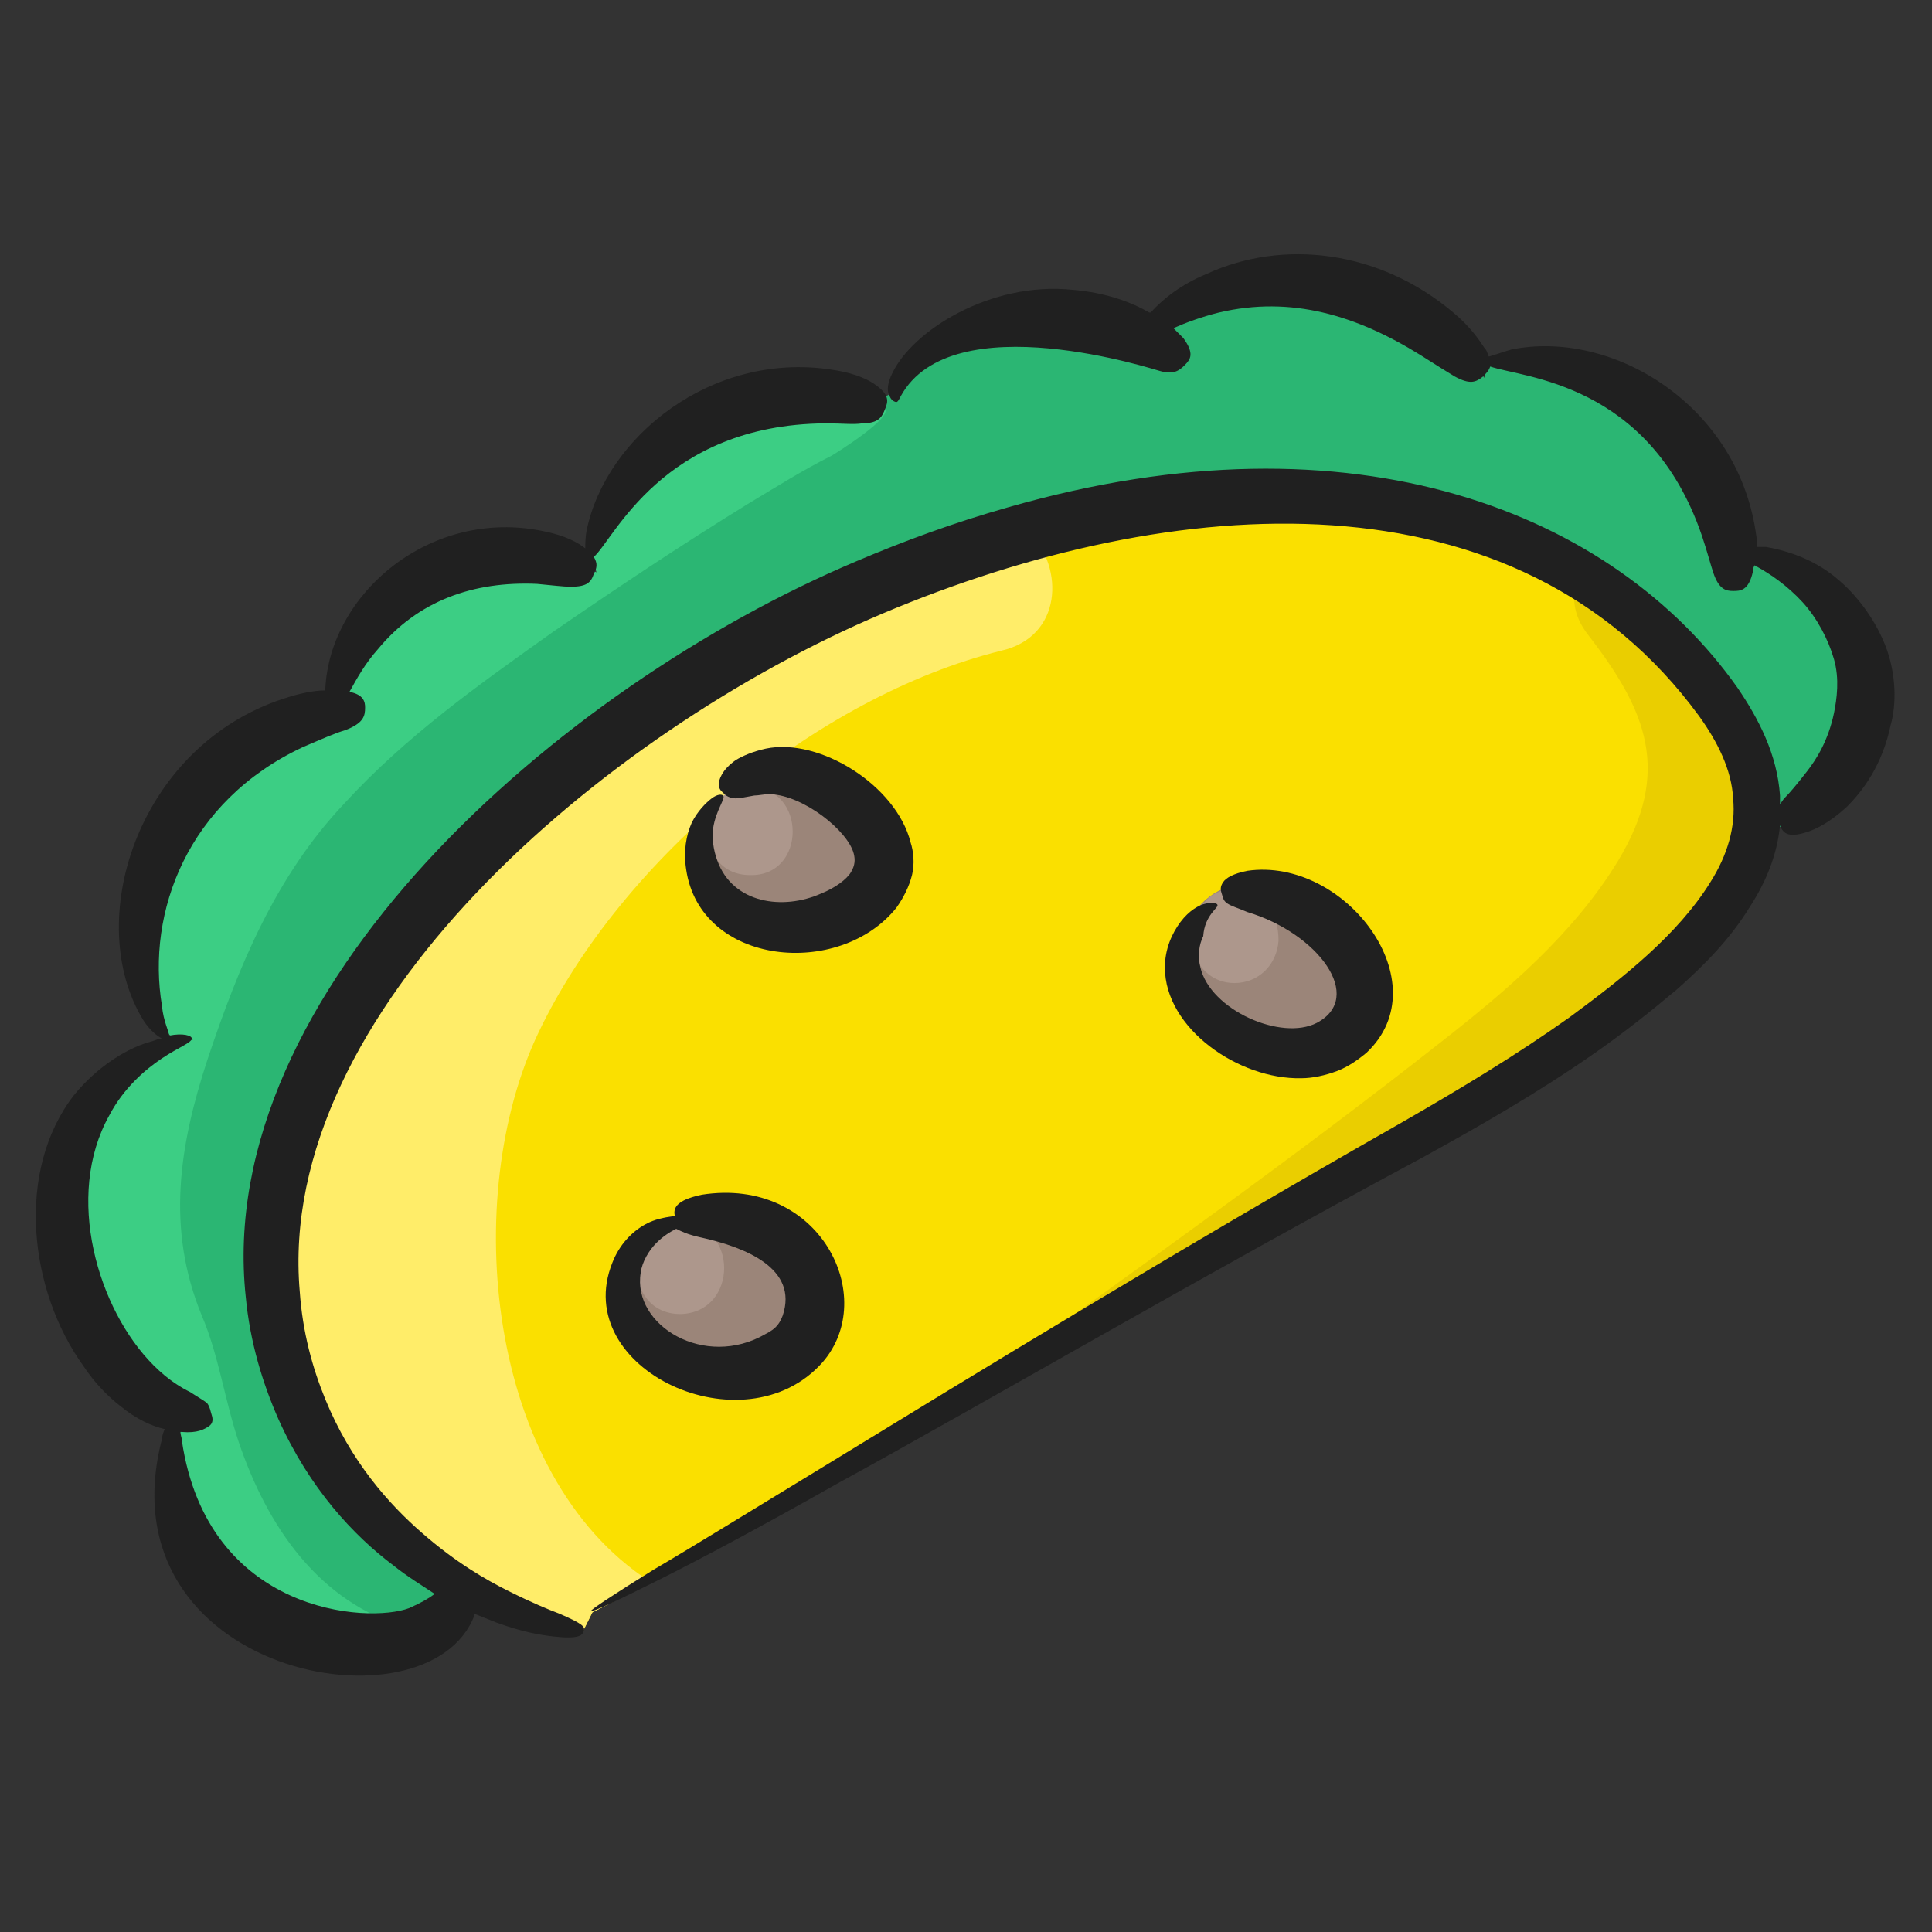 <svg id="Layer_1" enable-background="new 0 0 136 136" height="512" viewBox="0 0 136 136" width="512" xmlns="http://www.w3.org/2000/svg"><rect x="0" y="0" width="136" height="136" fill="#333333" stroke="none"/><g><g><path d="m125.3 58.2-95.7 56.5s-.1 0-.2.1c-4.3 1.5-9.5.5-12.9-2.6-3.5-3.1-5.1-8.1-4.1-12.7l1.4.1c-3.3-.4-5.9-3.4-7.4-6.5-1.8-3.7-2.5-8.1-1.3-12s4.5-7.3 8.6-7.9l-1.6-.2c-1-.9-1.4-2.2-1.7-3.5-.9-4.6.3-9.6 3.2-13.4 2.5-3.1 6.1-5.3 10-6.1.5-4 3.1-7.6 6.6-9.5 3.6-1.9 8.1-2 11.8-.2l-.3-1.1c1.2-4.2 4.2-7.8 8.1-9.8 2.4-1.2 5.2-1.8 8-1.7 1.1 0 2.5.7 3.5.6 1.6-.2 2.6-2 3.8-3 1.4-1.2 3.2-2 4.9-2.5s3.5-.6 5.3-.5c.5 0 5.1 1.4 5.1 1.4 3.2-3 7.9-4.3 12.2-3.7 4.6.6 8.9 3.1 11.9 6.6v-1c4.5-.6 9.3.8 12.6 3.9 3.4 3.1 5.3 7.7 5 12.2l.1-2.8c4.4.4 8.3 4 9 8.4.8 4.4-1.8 9.1-5.9 10.9z" fill="#2bb673"/></g><g><path d="m116.7 68.9c-6.1 5.3-13.3 9.3-20.4 13.3-9.6 5.3-18.9 10.8-28.3 16.2-7.4 4.3-14.8 8.7-22.3 12.9-1.3.8-2.6 1.5-4 2.2l-.7 1.4c-6.9-1.2-13.2-5.2-17.2-10.9s-5.6-13-4.4-19.9c.8-4.4 2.7-8.6 5-12.5 9-15 24.2-25.6 40.6-31.7 2.5-.9 5-1.8 7.5-2.4 7.1-2 14.5-3 21.8-2.2 5.8.6 11.6 2.4 16.7 5.4 3.5 2.1 6.7 4.8 9.2 8.1 1.7 2.3 3.2 4.9 3.3 7.7.5 4.9-3.1 9.2-6.8 12.4z" fill="#fae000"/></g><g><path d="m47.8 86c-2.2-.1-4.2 1.8-4.5 4s1 4.4 2.9 5.5 4.2 1.3 6.4.8c1.2-.3 2.4-.8 3.2-1.8 1.7-2.1.9-5.5-1.2-7.2s-5.1-1.9-7.8-1.6" fill="#9b8579"/></g><g><path d="m94.6 67.3c-.9-1.6-2.3-2.9-3.9-3.7-1.3-.6-3.4-1.6-4.9-.9-1.9 1-2.7 2.9-2.4 5 .2 1.2.6 2.3 1.2 3.3 1.6 2.7 4 3.7 7.1 3 1.7-.4 3.2-1.6 3.5-3.3.4-1.2 0-2.4-.6-3.4z" fill="#9b8579"/></g><g><path d="m50.7 56.1c-2.3 1.8-2 5.9.2 7.8s5.8 1.9 8.4.6c1.2-.6 2.3-1.5 2.6-2.8.6-2.2-1.2-4.4-3.1-5.7-1.2-.8-2.6-1.5-4.1-1.6s-3 .4-3.9 1.6z" fill="#9b8579"/></g><g><path d="m70.5 45.8c-13 3.2-26.8 14.7-32.6 26.9-5.5 11.5-3.7 31.1 7.8 38.6-1.3.8-2.6 1.5-4 2.2l-.7 1.4c-6.9-1.2-13.2-5.2-17.2-10.9s-5.6-13-4.4-19.9c.8-4.4 2.7-8.6 5-12.5 9-15 24.2-25.6 40.6-31.7 2.5-.9 5-1.8 7.5-2.4 2.4 2.5 2.3 7.3-2 8.3z" fill="#ffed69"/></g><g><path d="m62.2 28.7c1 .5-3.5 3.3-3.7 3.4-2 1-3.9 2.2-5.9 3.4-4.7 2.9-9.2 5.9-13.7 9-5.2 3.7-10.3 7.3-14.7 12.1-4.8 5.1-7.4 11.4-9.6 18-2 6.1-2.9 11.9-.4 18 1.2 2.8 1.6 5.9 2.6 8.9 2 5.9 5.6 11.3 11.9 13.1.2.1.4.1.6.2-4.3 1.5-9.5.5-12.9-2.6-3.5-3.1-5.1-8.1-4.1-12.7l1.4.1c-3.3-.4-5.9-3.4-7.4-6.5-1.8-3.7-2.5-8.1-1.3-12s4.5-7.3 8.6-7.9l-1.5-.2c-1-.9-1.4-2.2-1.7-3.5-.9-4.6.3-9.6 3.2-13.4 2.5-3.1 6.1-5.3 10-6.1.5-4 3.1-7.6 6.6-9.5 3.6-1.9 8.1-2 11.8-.2l-.3-1.1c1.2-4.2 4.2-7.8 8.1-9.8 3.5-1.7 8.7-2.5 12.4-.7z" fill="#3cce84"/></g><g><path d="m116.7 68.9c-6.1 5.3-13.3 9.3-20.4 13.3-9.6 5.3-18.9 10.8-28.3 16.2.3-.5.8-1 1.4-1.4 10.8-7.8 21.7-15.5 32.1-23.7 4.6-3.6 9.3-7.6 12.4-12.7 3.8-6.3 2-10.6-2.1-15.9-1.1-1.4-1.2-2.8-.7-4 3.5 2.1 6.7 4.8 9.2 8.1 1.7 2.3 3.2 4.9 3.3 7.7.4 4.9-3.2 9.2-6.9 12.4z" fill="#eace00"/></g><g><path d="m87.1 62.6c-.2 0-.4 0-.6 0-.7.1-1.3.4-1.7.9-2 1.9-.8 5.7 2.1 5.7 1.7 0 3-1.3 3.1-3 0-1.9-1-3.5-2.9-3.6z" fill="#ad978c"/></g><g><path d="m52.8 55.4c-4 0-4 6.2 0 6.2 4 .1 4-6.2 0-6.2z" fill="#ad978c"/></g><g><path d="m47.9 86.1c-4.1 0-4.1 6.4 0 6.4 4.1-.1 4.1-6.4 0-6.4z" fill="#ad978c"/></g><g fill="#202020"><path d="m45.4 86.2c-.9.5-1.8 1.4-2.3 2.7-3 7.5 9.3 13.2 14.8 7 4-4.6-.2-13.1-8.5-11.8-1.9.4-2 1-1.9 1.5-.7.1-1.4.2-2.1.6zm3.9.9c3.2.7 6.9 2.2 5.8 5.5-.2.5-.4.9-1.2 1.3-4.3 2.5-9.4-.6-8.8-4.3.1-.8.6-1.6 1.1-2.1s1-.8 1.4-1c.4.2.8.4 1.7.6z"/><path d="m85.7 63.7c0-.1-.3-.2-.8-.1s-1.2.5-1.8 1.3-1.1 1.9-1.1 3.2c0 4.3 5.2 7.9 9.6 7.8.8 0 1.7-.2 2.5-.5s1.5-.8 2.1-1.3c5.2-4.9-1.5-13.8-8.4-12.8-1 .2-1.5.5-1.7.8s-.2.5-.1.8.1.5.4.7.7.3 1.4.6c5 1.5 8.3 6 4.9 7.8-2.5 1.3-7.5-.9-8.2-3.9-.2-.8-.1-1.6.2-2.2.1-1.5 1.1-2 1-2.2z"/><path d="m50.9 56c-.1-.1-.4-.1-.8.2s-1 .9-1.4 1.7c-.4.9-.6 2-.4 3.3 1 6.8 10.8 7.7 14.8 2.7.5-.7.9-1.5 1.1-2.3s.1-1.7-.1-2.3c-1-4-6.4-7.4-10.2-6.6-.9.2-1.6.5-2.1.8-1 .7-1.2 1.4-1.2 1.7 0 .4.2.5.4.7s.5.3.8.3.7-.1 1.3-.2c.3 0 .7-.1 1.1-.1 2.4.1 5.5 2.6 5.9 4.2.1.4.1.8-.2 1.3s-1.1 1.1-2.1 1.5c-2.7 1.2-6.2.7-7.3-2.3-.3-.8-.4-1.7-.3-2.3.2-1.3.9-2.1.7-2.3z"/><path d="m132.7 45.4c-.8-2-2.2-3.8-3.8-5s-3.4-1.7-4.6-1.9c-.2 0-.4 0-.6 0 0-.5-.1-1-.2-1.6-1.6-8.6-10.1-13.7-17.1-12.3-.7.2-1.2.4-1.6.5-.1-.2-.1-.4-.3-.6-.4-.6-1-1.5-2.2-2.5-5.2-4.4-12-5.2-17.4-2.7-1.7.7-3 1.7-3.9 2.7 0 0 0 0-.1 0-1.2-.7-3-1.4-5.4-1.6-5.8-.6-11.3 2.9-12.7 5.9-.3.6-.4 1.2-.2 1.5.1.4.4.5.5.5s.2-.2.3-.4c3.6-6.6 18.1-1.8 18.2-1.8 1 .3 1.4 0 1.8-.4s.7-.8-.1-1.9c-.2-.2-.4-.4-.7-.7.9-.4 2-.8 3.2-1.1 5.1-1.2 9.7.2 14.2 3 1.1.7 1.9 1.2 2.4 1.5 1.1.6 1.5.4 2 0 .2-.2.4-.4.5-.7 2.3.8 11.2 1.1 14.9 11.9.4 1.2.6 2 .8 2.6.4 1.2.9 1.3 1.4 1.3s1.1 0 1.4-1.4c0-.1 0-.2.1-.4.1 0 .1.1.2.1.9.5 2.1 1.3 3.2 2.5 1 1.1 1.8 2.6 2.2 4s.2 2.8 0 3.8c-.4 1.9-1.2 3.2-1.9 4.1s-1.2 1.5-1.6 1.9c-.1.1-.2.3-.3.4 0-.2 0-.4 0-.6-.2-2.9-1.5-5.4-3-7.6-8.7-12.3-26.9-19.7-51.3-12.7-3.9 1.1-7.4 2.4-10.7 3.8-21.1 8.9-45.3 30.3-43 51.8.3 3.2 1.2 6.1 2.3 8.6 2.2 4.9 5.3 8.2 8.1 10.3 1 .8 2 1.4 2.9 2-.4.3-.9.6-1.8 1-2.9 1.1-14.2.4-16-11.8 0-.2-.1-.4-.1-.6h.1c1.1.1 1.6-.2 1.9-.4s.3-.5.2-.8-.1-.5-.3-.8c-.2-.2-.6-.4-1.2-.8-.6-.3-1.5-.8-2.6-1.9-3.9-3.9-6.3-11.9-3.1-17.6 1-1.9 2.5-3.2 3.7-4s2.1-1.1 2.1-1.4c0-.2-.6-.4-1.6-.2 0-.3-.4-1-.5-2.1-1.1-6.6 1.8-14.4 9.9-18.2 1.4-.6 2.3-1 3-1.2 1.3-.5 1.4-1 1.4-1.6 0-.4-.1-.9-1.1-1.1.5-.9 1.1-2 2-3 2.8-3.4 6.7-4.8 11.2-4.6 1.1.1 1.8.2 2.4.2 1.1 0 1.4-.3 1.6-.9.2-.4.3-.7 0-1.2 1.4-1.2 4.8-9.3 16.3-9.4 1.2 0 2 .1 2.6 0 1.2 0 1.4-.5 1.6-1s.4-1-.8-1.8c-.6-.4-1.6-.8-3.1-1-8.3-1.2-15.7 4.7-17.1 11.3-.1.5-.1 1-.1 1.3-.5-.4-1.4-.9-2.9-1.2-8-1.7-15.1 4.4-15.4 11.1v.1c-.8 0-1.8.2-3 .6-10 3.3-14 15.2-10 22.3.5.9 1.1 1.4 1.5 1.6-.2 0-.4.1-.7.2-1.6.4-3.8 1.7-5.5 3.8-4.1 5.3-3.2 13.7.7 19.1.8 1.2 1.7 2.1 2.6 2.8 1.1.9 2.2 1.4 3.1 1.6-.1.2-.2.5-.2.7-4.3 16.6 18.8 20.9 22 12.4 0 0 0 0 0-.1.5.2 1 .4 1.5.6 1.9.7 3.2.9 4.1 1 1.8.2 2-.1 2.1-.4s-.1-.5-1.7-1.2c-.8-.3-2-.8-3.6-1.6s-3.7-2-6.1-4.1c-2.3-2-5-5-6.8-9.4-.9-2.2-1.6-4.7-1.8-7.6-1.7-19.6 21.2-39.3 41-47.7 20.6-8.7 44.7-10.3 57.5 7.2 1.3 1.8 2.3 3.8 2.4 5.8.2 2-.4 4-1.6 5.9-2.3 3.7-6.1 6.7-9.9 9.5-3.8 2.7-7.8 5.1-11.8 7.4-16 9.1-30.2 17.8-40.5 24.1-5.1 3.1-9.3 5.7-12.2 7.4-2.9 1.8-4.4 2.8-4.4 2.9.1.1 1.8-.7 4.8-2.2s7.3-3.8 12.6-6.8c10.6-5.8 24.9-14.2 41.1-22.9 4-2.2 8.2-4.6 12.2-7.4 2-1.4 3.9-2.9 5.8-4.5 1.9-1.7 3.7-3.5 5.1-5.8 1.1-1.7 1.9-3.6 2.1-5.7.2.5.5.9 1.8.5.7-.2 1.7-.7 2.9-1.8 1.1-1.1 2.5-2.9 3.1-5.8.4-1.4.4-3.6-.4-5.6z"/></g></g></svg>